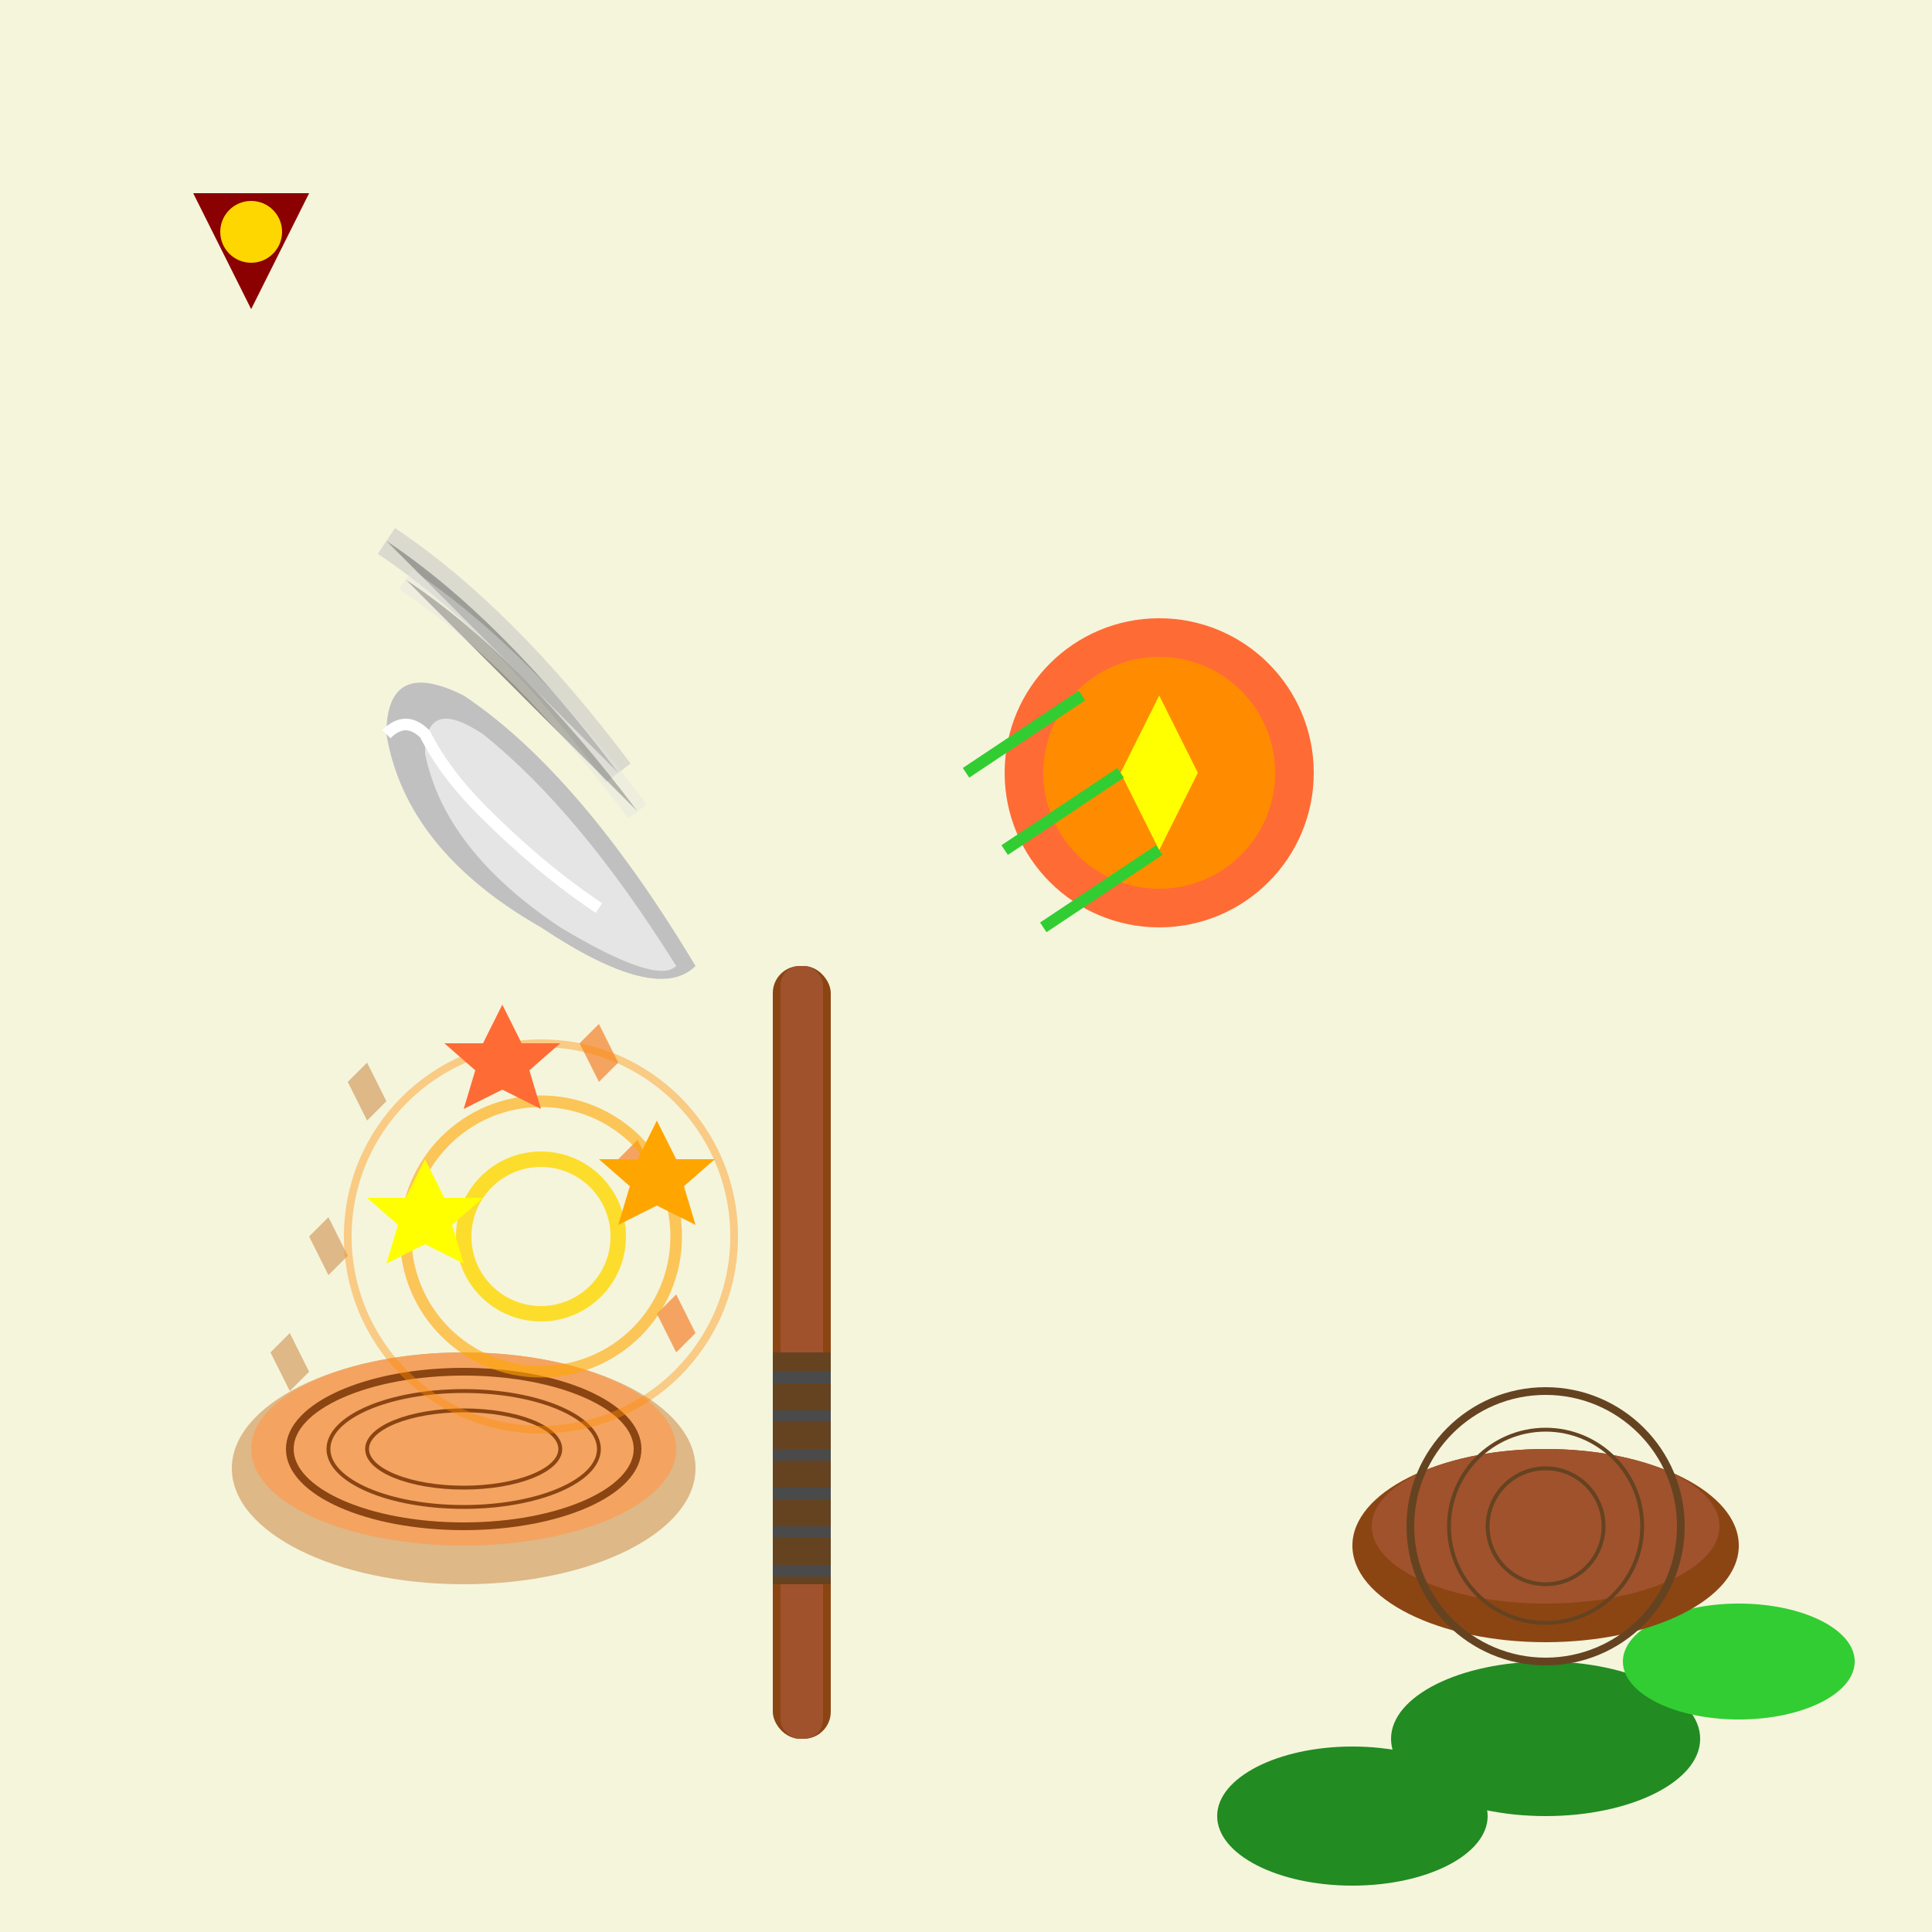 <?xml version="1.0" encoding="UTF-8"?>
<svg width="500" height="500" viewBox="0 0 500 500" xmlns="http://www.w3.org/2000/svg">
  <rect width="500" height="500" fill="#f5f5dc"/>
  
  <!-- Axe handle -->
  <rect x="200" y="250" width="15" height="200" fill="#8B4513" rx="7"/>
  <rect x="202" y="250" width="11" height="200" fill="#A0522D" rx="5"/>
  
  <!-- Handle grip -->
  <rect x="200" y="350" width="15" height="60" fill="#654321"/>
  <rect x="200" y="355" width="15" height="3" fill="#4A4A4A"/>
  <rect x="200" y="365" width="15" height="3" fill="#4A4A4A"/>
  <rect x="200" y="375" width="15" height="3" fill="#4A4A4A"/>
  <rect x="200" y="385" width="15" height="3" fill="#4A4A4A"/>
  <rect x="200" y="395" width="15" height="3" fill="#4A4A4A"/>
  <rect x="200" y="405" width="15" height="3" fill="#4A4A4A"/>
  
  <!-- Axe head -->
  <path d="M 180 250 Q 150 200 120 180 Q 100 170 100 190 Q 105 220 140 240 Q 170 260 180 250 Z" fill="#C0C0C0"/>
  <path d="M 175 250 Q 150 210 125 190 Q 110 180 110 195 Q 115 220 145 240 Q 170 255 175 250 Z" fill="#E5E5E5"/>
  
  <!-- Axe blade edge -->
  <path d="M 100 190 Q 105 185 110 190 Q 115 200 125 210 Q 140 225 155 235" stroke="#FFFFFF" stroke-width="3" fill="none"/>
  
  <!-- Wood log being chopped -->
  <ellipse cx="120" cy="380" rx="60" ry="30" fill="#DEB887"/>
  <ellipse cx="120" cy="375" rx="55" ry="25" fill="#F4A460"/>
  
  <!-- Wood grain -->
  <ellipse cx="120" cy="375" rx="45" ry="20" fill="none" stroke="#8B4513" stroke-width="2"/>
  <ellipse cx="120" cy="375" rx="35" ry="15" fill="none" stroke="#8B4513" stroke-width="1"/>
  <ellipse cx="120" cy="375" rx="25" ry="10" fill="none" stroke="#8B4513" stroke-width="1"/>
  
  <!-- Chopping action - wood chips flying -->
  <polygon points="80,320 85,315 90,325 85,330" fill="#DEB887"/>
  <polygon points="160,300 165,295 170,305 165,310" fill="#F4A460"/>
  <polygon points="70,350 75,345 80,355 75,360" fill="#DEB887"/>
  <polygon points="170,340 175,335 180,345 175,350" fill="#F4A460"/>
  <polygon points="90,280 95,275 100,285 95,290" fill="#DEB887"/>
  <polygon points="150,270 155,265 160,275 155,280" fill="#F4A460"/>
  
  <!-- Impact effect -->
  <circle cx="140" cy="320" r="20" fill="none" stroke="#FFD700" stroke-width="4" opacity="0.8"/>
  <circle cx="140" cy="320" r="35" fill="none" stroke="#FFA500" stroke-width="3" opacity="0.6"/>
  <circle cx="140" cy="320" r="50" fill="none" stroke="#FF8C00" stroke-width="2" opacity="0.4"/>
  
  <!-- Motion blur of axe -->
  <path d="M 160 200 Q 130 160 100 140" stroke="#C0C0C0" stroke-width="8" opacity="0.5"/>
  <path d="M 165 210 Q 135 170 105 150" stroke="#E5E5E5" stroke-width="6" opacity="0.4"/>
  
  <!-- Sparks from impact -->
  <polygon points="110,300 115,310 125,310 117,317 120,327 110,322 100,327 103,317 95,310 105,310" fill="#FFFF00"/>
  <polygon points="170,290 175,300 185,300 177,307 180,317 170,312 160,317 163,307 155,300 165,300" fill="#FFA500"/>
  <polygon points="130,260 135,270 145,270 137,277 140,287 130,282 120,287 123,277 115,270 125,270" fill="#FF6B35"/>
  
  <!-- Lumberjack power -->
  <circle cx="300" cy="200" r="40" fill="#FF6B35"/>
  <circle cx="300" cy="200" r="30" fill="#FF8C00"/>
  <polygon points="300,180 310,200 300,220 290,200" fill="#FFFF00"/>
  
  <!-- Forest setting elements -->
  <ellipse cx="400" cy="450" rx="40" ry="20" fill="#228B22"/>
  <ellipse cx="450" cy="430" rx="30" ry="15" fill="#32CD32"/>
  <ellipse cx="350" cy="470" rx="35" ry="18" fill="#228B22"/>
  
  <!-- Tree stump -->
  <ellipse cx="400" cy="400" rx="50" ry="25" fill="#8B4513"/>
  <ellipse cx="400" cy="395" rx="45" ry="20" fill="#A0522D"/>
  <circle cx="400" cy="395" r="35" fill="none" stroke="#654321" stroke-width="2"/>
  <circle cx="400" cy="395" r="25" fill="none" stroke="#654321" stroke-width="1"/>
  <circle cx="400" cy="395" r="15" fill="none" stroke="#654321" stroke-width="1"/>
  
  <!-- Traditional woodsman marking -->
  <path d="M 50 50 L 80 50 L 65 80 Z" fill="#8B0000"/>
  <circle cx="65" cy="60" r="8" fill="#FFD700"/>
  
  <!-- Strength lines -->
  <line x1="250" y1="200" x2="280" y2="180" stroke="#32CD32" stroke-width="3"/>
  <line x1="260" y1="220" x2="290" y2="200" stroke="#32CD32" stroke-width="3"/>
  <line x1="270" y1="240" x2="300" y2="220" stroke="#32CD32" stroke-width="3"/>
</svg> 